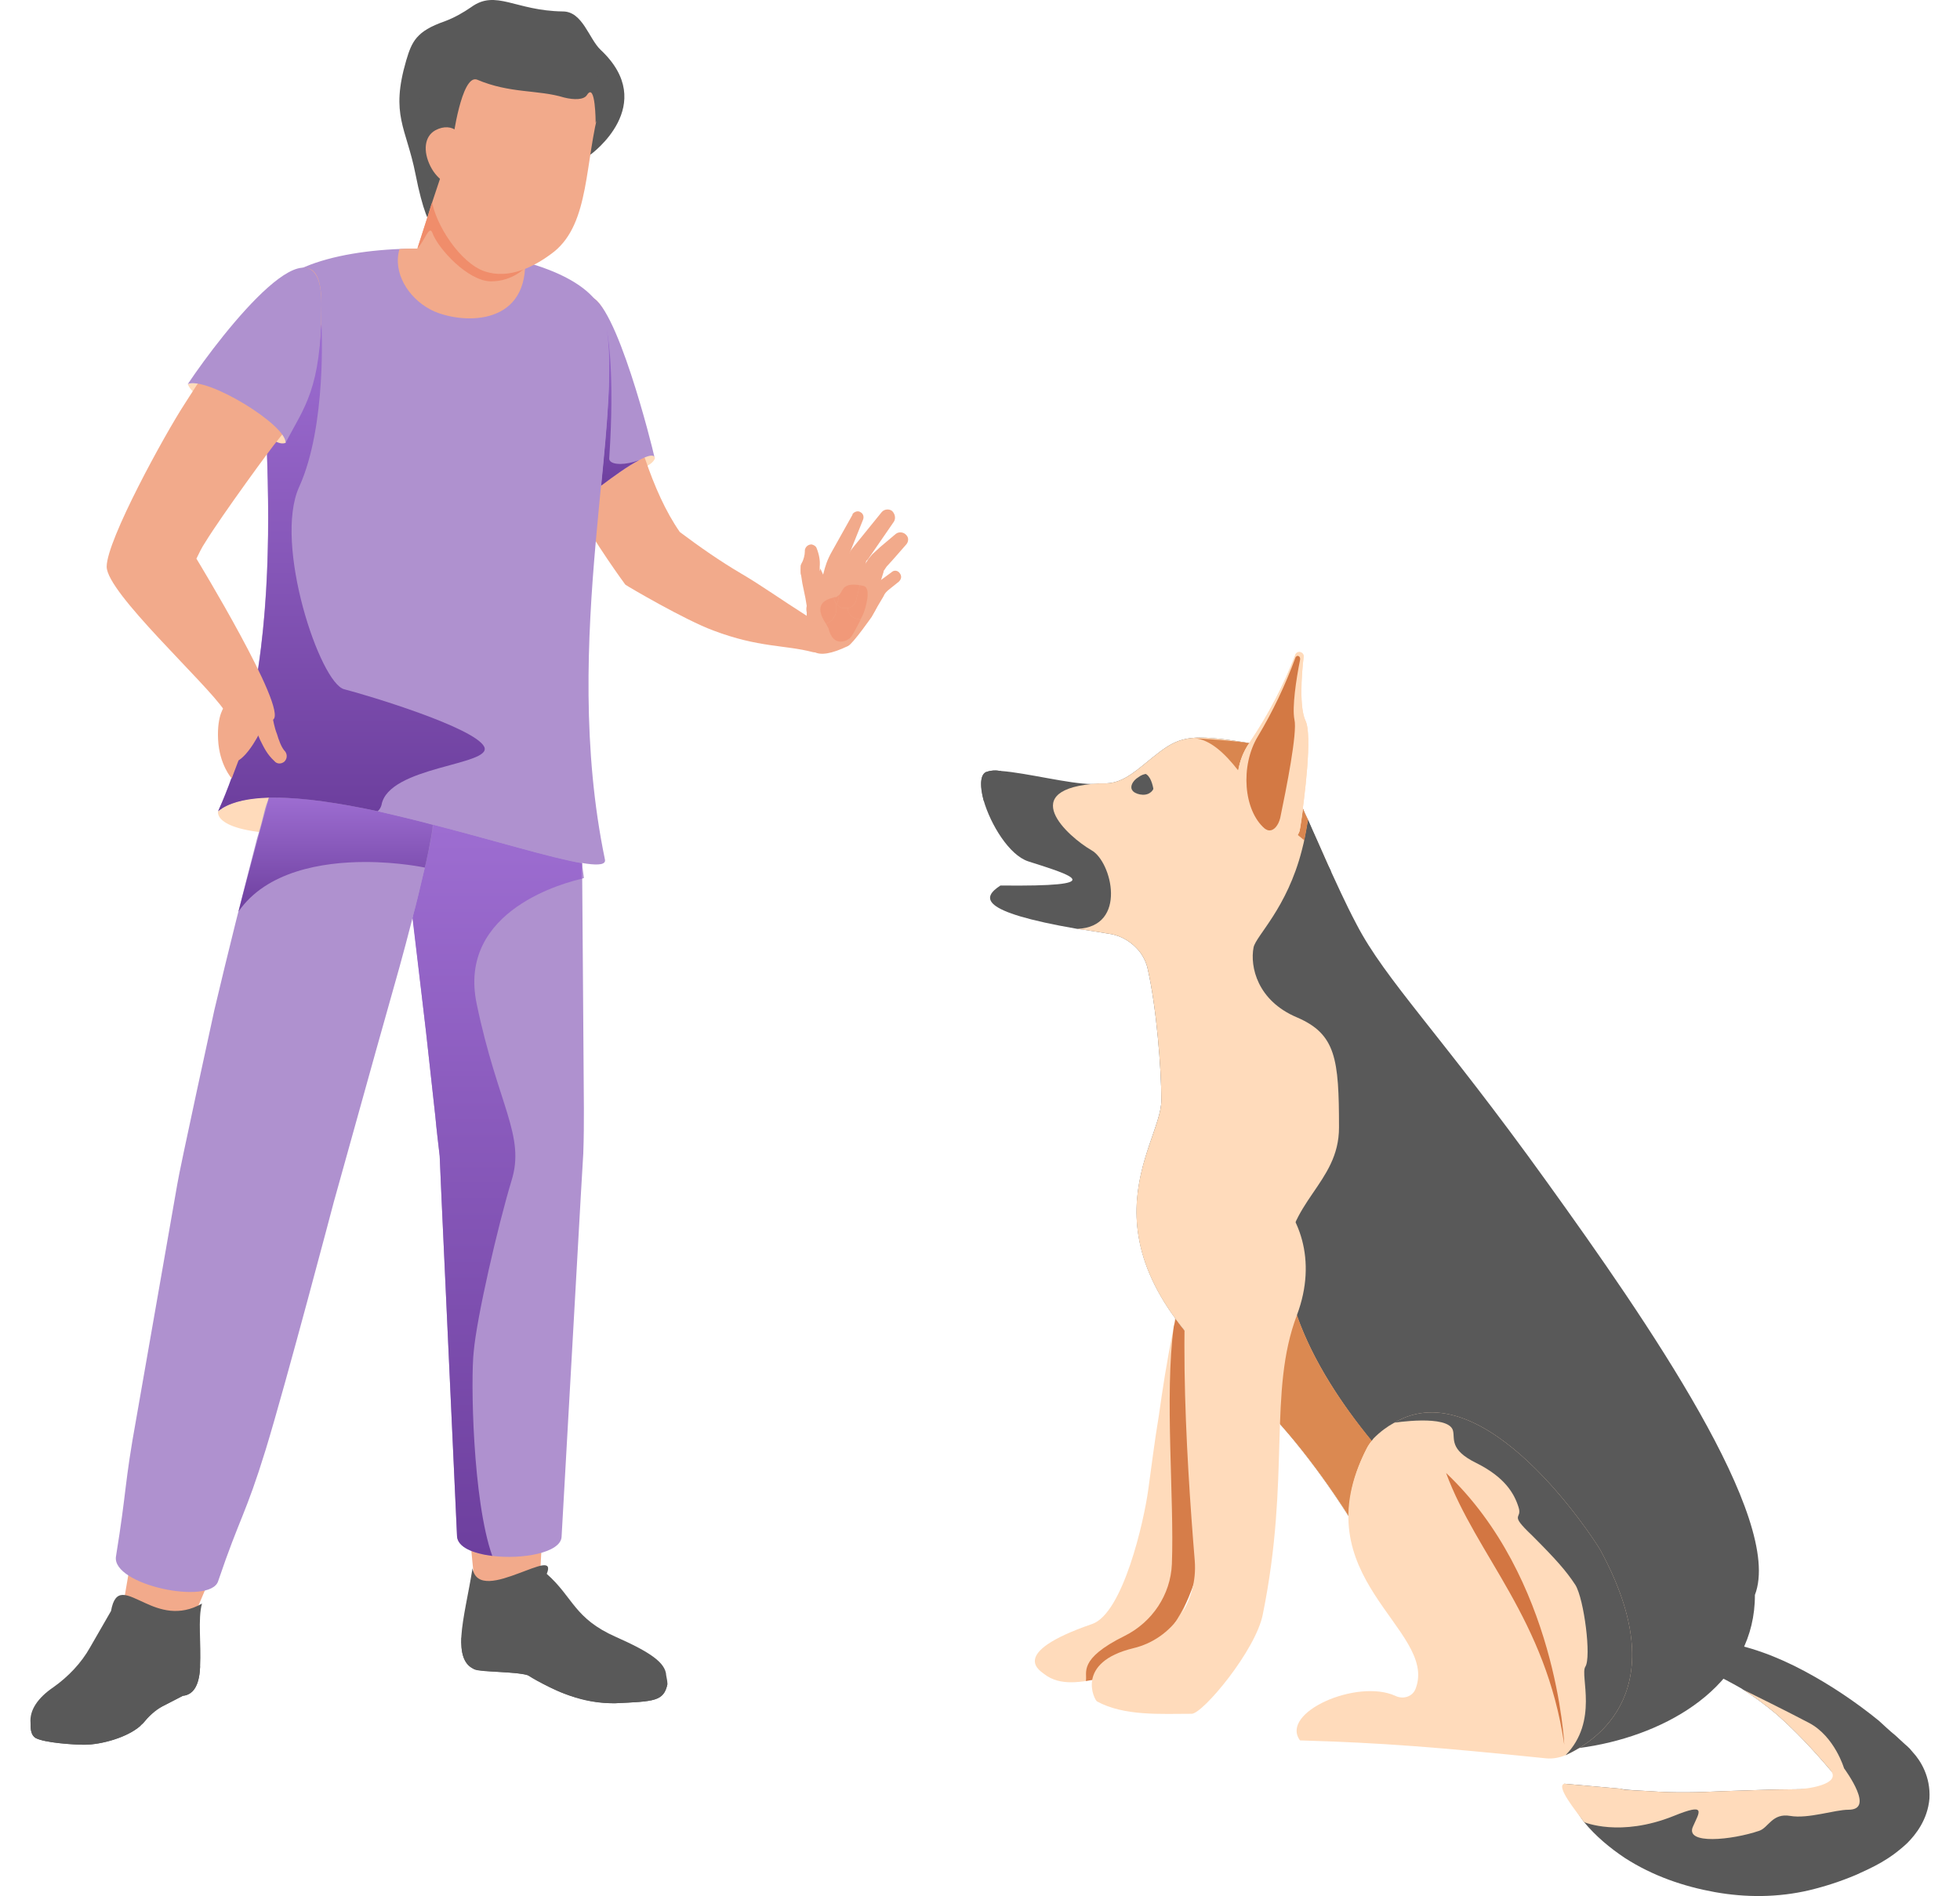 <svg width="61" height="59" viewBox="0 0 61 59" fill="none" xmlns="http://www.w3.org/2000/svg">
<path d="M32.503 52.096C33.004 52.481 33.659 52.346 34.333 52.212C34.661 52.154 35.008 52.077 35.335 52.096C36.009 52.096 36.683 50.536 36.972 49.727C37.069 49.515 37.127 49.361 37.146 49.303C37.281 49.014 37.377 48.706 37.473 48.436V48.417C38.937 44.16 37.82 41.097 38.995 39.036C40.844 35.78 38.841 34.702 37.916 36.647C37.3 37.957 36.837 39.71 36.491 41.502C36.317 42.349 36.183 43.216 36.067 44.044C35.932 44.853 35.836 45.643 35.739 46.336C35.605 47.338 34.95 50.208 33.987 50.536C31.309 51.46 32.426 52.019 32.503 52.096Z" fill="#FFDBBB"/>
<path d="M36.992 49.707C37.069 49.514 37.127 49.36 37.146 49.303C37.146 49.303 37.088 49.476 36.992 49.707ZM36.529 41.289C36.549 41.212 36.568 41.116 36.568 41.02L36.587 41.039C36.568 41.116 36.549 41.212 36.529 41.289Z" fill="#EDC199"/>
<path d="M33.794 52.308C33.852 52.057 33.525 51.634 35.008 50.902C35.855 50.478 36.433 49.63 36.472 48.667C36.549 46.645 36.241 43.428 36.529 41.289C36.549 41.212 36.568 41.116 36.587 41.039C36.992 41.598 37.512 42.176 38.205 42.792C38.071 43.89 37.762 46.568 37.473 48.417V48.436C37.377 48.706 37.281 49.014 37.146 49.303C37.127 49.361 37.069 49.515 36.992 49.707C36.664 50.478 35.759 52.038 33.794 52.308Z" fill="#D67D49"/>
<path d="M31.136 27.555C30.577 27.921 30.404 28.364 33.524 28.904C33.833 28.942 34.16 29 34.526 29.058C34.911 29.115 35.239 29.327 35.47 29.616C35.586 29.77 35.682 29.963 35.72 30.156C35.99 31.331 36.144 33.238 36.144 34.239C36.144 35.684 33.197 38.728 38.822 43.312C40.266 44.487 42.828 47.993 43.849 50.902C44.042 51.422 44.157 51.923 44.234 52.404C44.755 55.91 54.636 54.928 54.617 49.63C55.523 47.28 51.265 41.116 48.145 36.782C44.851 32.197 43.117 30.502 42.212 28.749C41.865 28.095 41.576 27.44 41.306 26.862C41.095 26.38 40.883 25.937 40.709 25.513C40.247 24.492 39.843 23.703 39.4 23.356C39.245 23.221 39.091 23.144 38.937 23.125H38.899C38.417 23.048 38.051 22.99 37.743 22.971C36.664 22.874 36.395 23.144 35.566 23.818C35.027 24.261 34.757 24.358 34.43 24.377C34.353 24.377 34.295 24.377 34.218 24.377C34.141 24.396 34.064 24.396 33.967 24.396C33.293 24.396 31.945 24.049 31.155 23.991C30.982 23.972 30.828 23.972 30.731 24.011C30.5 24.069 30.481 24.435 30.616 24.916C30.828 25.648 31.405 26.611 32.003 26.804C33.389 27.247 34.565 27.594 31.136 27.555Z" fill="#595959"/>
<path d="M33.524 28.904C33.833 28.942 34.16 29 34.526 29.058C34.911 29.115 35.239 29.327 35.47 29.616C35.586 29.77 35.682 29.963 35.72 30.156C35.99 31.331 36.144 33.238 36.144 34.239C36.144 35.665 33.293 38.612 38.533 43.081C38.629 43.158 38.725 43.235 38.822 43.312C40.054 44.314 42.077 46.991 43.291 49.553C43.503 50.016 43.695 50.459 43.849 50.902L44.543 48.706L45.005 47.28C45.005 47.28 41.538 44.275 40.363 40.924C40.132 40.307 40.054 39.787 40.035 39.363C40.016 37.398 41.673 36.84 41.673 35.087C41.673 32.949 41.576 32.178 40.363 31.658C39.13 31.138 38.899 30.079 39.014 29.481C39.091 29.115 40.054 28.268 40.517 26.457C40.594 26.168 40.652 25.86 40.709 25.513C40.247 24.492 39.843 23.703 39.4 23.356C39.245 23.221 39.091 23.144 38.937 23.125H38.899C38.417 23.048 38.051 22.99 37.743 22.971C36.664 22.874 36.395 23.144 35.566 23.818C35.027 24.261 34.757 24.358 34.43 24.377C34.353 24.377 34.295 24.377 34.218 24.377C31.56 24.531 33.236 26.033 33.968 26.457C34.603 26.804 35.104 28.846 33.524 28.904Z" fill="#FFDBBB"/>
<path d="M42.694 44.834C41.788 43.736 40.864 42.368 40.363 40.923C40.132 40.307 40.055 39.787 40.035 39.363L40.478 38.477C40.478 38.477 40.652 41.675 43.194 44.391C43.06 44.487 42.906 44.622 42.752 44.757C42.732 44.795 42.713 44.815 42.694 44.834Z" fill="#595959"/>
<path d="M41.981 47.184C40.902 45.489 39.669 44.006 38.822 43.312C38.725 43.235 38.629 43.158 38.533 43.081L38.437 42.561L40.035 39.363C40.055 39.787 40.132 40.307 40.363 40.924C40.864 42.368 41.788 43.736 42.694 44.834C42.636 44.911 42.578 44.988 42.539 45.065C42.135 45.855 41.981 46.568 41.981 47.184Z" fill="#DB8951"/>
<path d="M48.684 55.505C48.8 55.929 49.031 56.334 49.301 56.7C49.667 57.143 50.11 57.509 50.572 57.817C51.439 58.376 52.402 58.703 53.365 58.877C54.328 59.05 55.33 59.05 56.312 58.819C56.794 58.703 57.275 58.549 57.776 58.337C58.277 58.106 58.778 57.894 59.356 57.355C59.626 57.085 59.992 56.623 60.049 55.968C60.088 55.294 59.78 54.793 59.529 54.523C59.394 54.35 59.317 54.311 59.24 54.234L58.99 54.003C58.797 53.849 58.643 53.695 58.47 53.541C57.757 52.963 56.986 52.443 56.158 52C55.33 51.557 54.425 51.21 53.5 51.075C53.018 51.036 52.537 51.017 52.094 51.075C51.631 51.133 51.188 51.248 50.765 51.383L50.822 51.691C51.689 51.653 52.517 51.749 53.249 52.057C53.577 52.192 53.885 52.366 54.193 52.539L54.251 52.578C54.617 52.809 54.945 53.059 55.272 53.329C55.869 53.849 56.428 54.446 56.967 55.082C57.102 55.217 57.198 55.39 57.333 55.525C57.198 55.563 57.063 55.602 56.929 55.621C56.601 55.66 56.235 55.679 55.869 55.679C55.137 55.679 54.386 55.717 53.635 55.737C52.864 55.775 52.113 55.794 51.343 55.737C50.553 55.698 50.495 55.679 50.437 55.66L48.684 55.505Z" fill="#595959"/>
<path d="M40.459 54.157C43.059 54.234 44.716 54.369 48.126 54.716C48.318 54.735 48.53 54.697 48.723 54.619C49.647 54.196 52.19 52.616 49.801 48.224C49.647 47.955 46.219 42.599 43.387 44.275C43.175 44.391 42.963 44.545 42.751 44.757C42.674 44.853 42.597 44.95 42.539 45.065C40.459 49.091 44.755 50.69 44.061 52.539C43.965 52.809 43.657 52.886 43.425 52.77C42.231 52.231 39.823 53.29 40.459 54.157Z" fill="#FFDBBB"/>
<path d="M48.684 55.506C48.415 55.583 49.031 56.334 49.301 56.7C49.301 56.7 50.418 57.181 52.094 56.507C53.134 56.084 52.884 56.392 52.691 56.835C52.421 57.413 53.905 57.258 54.752 56.97C55.041 56.873 55.157 56.411 55.715 56.507C56.274 56.604 57.102 56.315 57.526 56.315C57.931 56.315 57.931 56.045 57.796 55.718C57.661 55.39 57.391 55.024 57.391 55.024C57.391 55.024 57.102 54.042 56.312 53.618C55.619 53.252 54.521 52.712 54.251 52.578C54.617 52.809 54.945 53.059 55.272 53.329C55.869 53.849 56.428 54.446 56.967 55.082C57.333 55.525 56.235 55.679 55.869 55.679C55.137 55.679 54.386 55.718 53.635 55.737C52.864 55.775 52.113 55.794 51.343 55.737C50.553 55.698 50.553 55.698 50.437 55.66L48.684 55.506Z" fill="#FFDBBB"/>
<path d="M45.217 44.506C45.294 44.757 45.082 45.104 45.949 45.527C46.835 45.97 47.124 46.471 47.259 46.895C47.394 47.3 46.931 47.068 47.683 47.781C48.415 48.513 48.742 48.879 49.031 49.322C49.301 49.765 49.532 51.576 49.339 51.865C49.166 52.135 49.763 53.56 48.723 54.619C49.648 54.196 52.19 52.616 49.802 48.224C49.648 47.955 46.219 42.599 43.387 44.275H43.368C43.368 44.275 45.063 44.006 45.217 44.506Z" fill="#595959"/>
<path d="M48.684 54.292C48.106 50.362 45.968 48.436 45.005 45.835C48.453 49.091 48.684 54.292 48.684 54.292Z" fill="#D37642"/>
<path d="M30.616 24.916C30.558 24.704 30.539 24.531 30.539 24.377C30.539 24.184 30.596 24.03 30.731 24.011C30.808 23.991 30.885 23.972 30.982 23.972C31.04 23.972 31.097 23.991 31.155 23.991C31.174 24.165 31.174 24.377 31.059 24.473C30.924 24.627 30.77 24.82 30.616 24.916Z" fill="#595959"/>
<path d="M34.141 52.944C34.988 53.406 36.125 53.329 37.088 53.329C37.435 53.329 39.091 51.345 39.303 50.228C40.17 45.951 39.457 43.312 40.363 40.924C41.673 37.437 37.916 35.203 37.3 37.245C36.568 39.768 36.915 45.296 37.184 48.571C37.281 49.823 36.491 50.998 35.277 51.287C33.447 51.73 34.064 52.905 34.141 52.944Z" fill="#FFDBBB"/>
<path d="M35.431 24.184C35.605 24.049 35.817 24.049 35.894 24.165C35.952 24.28 35.971 24.55 35.797 24.665C35.624 24.8 35.297 24.704 35.239 24.588C35.162 24.492 35.239 24.299 35.431 24.184Z" fill="#595959"/>
<path d="M35.663 24.087C35.663 24.087 35.894 24.164 35.932 24.858C36.183 24.241 35.913 23.991 35.663 24.087Z" fill="#FFDBBB"/>
<path d="M41.441 27.151C41.403 27.054 41.345 26.958 41.306 26.862C41.095 26.38 40.902 25.937 40.709 25.513C40.902 25.937 41.229 26.669 41.441 27.151Z" fill="#F2D1B2"/>
<path d="M41.441 27.151C41.422 27.131 41.018 26.553 40.594 26.149C40.632 25.956 40.671 25.744 40.709 25.513C40.902 25.937 41.095 26.38 41.307 26.862C41.345 26.958 41.403 27.054 41.441 27.151Z" fill="#595959"/>
<path d="M40.594 26.149C40.517 26.091 40.459 26.034 40.382 25.976C40.421 25.918 40.459 25.86 40.459 25.783C40.498 25.61 40.517 25.398 40.556 25.167C40.594 25.282 40.652 25.398 40.71 25.513C40.671 25.745 40.633 25.956 40.594 26.149ZM38.533 23.972C38.128 23.452 37.666 23.009 37.165 22.971C37.493 22.99 38.417 23.048 38.88 23.125C38.687 23.395 38.591 23.683 38.533 23.972Z" fill="#D9864F"/>
<path d="M40.324 20.351C40.401 20.235 40.575 20.293 40.575 20.428C40.498 21.044 40.44 22.026 40.632 22.431C40.844 22.874 40.613 24.762 40.459 25.783C40.42 26.11 40.054 26.322 39.746 26.168C38.571 25.648 38.148 24.203 38.879 23.124C39.477 22.238 39.958 21.314 40.324 20.351Z" fill="#FFDBBB"/>
<path d="M40.324 20.351C40.401 20.235 40.575 20.293 40.575 20.428C40.498 21.044 40.44 22.026 40.632 22.431C40.844 22.874 40.613 24.762 40.459 25.783C40.42 26.11 40.054 26.322 39.746 26.168C38.571 25.648 38.148 24.203 38.879 23.124C39.477 22.238 39.958 21.314 40.324 20.351Z" fill="#FFDBBB"/>
<path d="M39.515 25.841C39.457 25.841 39.419 25.822 39.361 25.783C38.706 25.224 38.59 23.837 39.149 22.913C39.611 22.142 39.997 21.333 40.324 20.447C40.343 20.428 40.363 20.409 40.382 20.409C40.44 20.409 40.478 20.466 40.459 20.544C40.343 21.121 40.209 22.008 40.286 22.393C40.382 22.797 40.035 24.531 39.843 25.456C39.785 25.687 39.65 25.841 39.515 25.841Z" fill="#D37944"/>
<path d="M3.609 51.248L4.592 45.527C4.726 44.641 5.574 44.044 6.441 44.198C7.327 44.352 7.924 45.181 7.77 46.067C7.751 46.201 7.712 46.317 7.674 46.433L5.401 51.788C5.189 52.25 4.649 52.481 4.168 52.269C3.763 52.096 3.532 51.672 3.609 51.248Z" fill="#F2AA8B"/>
<path d="M17.055 45.797C16.978 46.529 16.92 47.28 16.862 48.012C16.843 48.378 16.823 48.744 16.804 49.11C16.804 49.284 16.785 49.476 16.785 49.63C16.785 49.804 16.804 49.958 16.804 50.016L16.785 50.324C16.766 50.825 16.342 51.21 15.841 51.191C15.456 51.171 15.128 50.902 15.013 50.555C14.916 50.247 14.878 50.016 14.859 49.823C14.82 49.611 14.801 49.399 14.762 49.207C14.724 48.802 14.685 48.417 14.647 48.032C14.589 47.261 14.55 46.49 14.512 45.701C14.493 45.007 15.032 44.41 15.745 44.372C16.438 44.352 17.035 44.892 17.074 45.604C17.074 45.662 17.074 45.739 17.055 45.797Z" fill="#F2AA8B"/>
<path d="M18.384 4.806C18.384 4.806 20.522 3.265 18.692 1.55C18.326 1.203 18.133 0.356 17.517 0.356C16.034 0.337 15.437 -0.338 14.666 0.221C14.415 0.394 14.146 0.548 13.838 0.664C12.951 0.972 12.817 1.3 12.643 1.878C12.143 3.592 12.643 3.958 12.932 5.422C13.375 7.676 13.78 7.194 13.78 7.194L18.384 4.806Z" fill="#595959"/>
<path d="M20.387 14.245C20.387 14.245 20.368 14.437 19.963 14.572C19.578 14.688 19.616 13.917 19.616 13.917L20.214 13.994L20.387 14.245Z" fill="#FFDBBB"/>
<path d="M17.498 14.88C17.575 15.13 17.71 15.419 17.883 15.728C18.48 16.864 19.462 18.193 19.462 18.193C19.54 18.251 21.312 19.291 22.198 19.619C23.623 20.158 24.413 20.062 25.299 20.293C25.723 20.389 25.877 19.599 25.511 19.407L25.376 19.33C25.28 19.272 25.164 19.214 25.068 19.137C24.394 18.713 23.662 18.193 23.065 17.847C22.41 17.461 21.774 17.018 21.158 16.556C20.715 15.92 20.368 15.13 20.079 14.283L19.963 13.956C19.809 13.455 19.174 9.294 18.345 9.236C17.536 9.159 16.804 12.684 17.498 14.88Z" fill="#F2AA8B"/>
<path d="M17.498 14.88C17.575 15.13 17.71 15.419 17.883 15.727C17.96 15.689 19.174 14.706 19.886 14.321C20.137 14.186 20.329 14.129 20.368 14.225C20.31 13.936 19.154 9.294 18.345 9.236C17.96 9.197 17.594 9.987 17.382 11.046C17.17 12.202 17.132 13.724 17.498 14.88Z" fill="#AF91CF"/>
<path d="M6.788 25.244C6.788 25.244 6.556 25.995 9.561 25.956C12.586 25.898 8.04 24.357 8.04 24.357L6.788 25.244Z" fill="#FFDBBB"/>
<path d="M12.624 26.592C12.624 26.688 13.26 32.12 13.26 32.12L13.549 34.74C13.587 35.164 13.645 35.626 13.684 35.973L13.741 37.283L14.223 47.781V47.8C14.242 48.147 14.724 48.34 15.321 48.416C16.246 48.532 17.459 48.32 17.478 47.819L18.076 37.206L18.153 35.896C18.172 35.376 18.172 34.952 18.172 34.489L18.153 31.831L18.114 26.553C18.095 25.031 16.862 23.818 15.34 23.818C14.647 23.837 14.011 24.107 13.53 24.55C12.971 25.051 12.624 25.783 12.624 26.592Z" fill="#AF91CF"/>
<path d="M18.114 27.343V26.881L18.172 27.324C18.172 27.324 18.153 27.324 18.114 27.343Z" fill="#AF91CF"/>
<path d="M15.321 48.417C14.724 48.34 14.242 48.147 14.223 47.8V47.781L13.741 37.283L13.684 35.973C13.645 35.626 13.587 35.164 13.549 34.74L13.26 32.12C13.26 32.12 13.029 30.156 12.836 28.557C12.971 28.095 13.086 27.575 13.221 26.997C13.26 26.881 13.414 26.149 13.491 25.668C15.379 26.149 17.17 26.708 18.114 26.862V26.881V27.343C17.69 27.44 14.204 28.287 14.839 31.254C15.494 34.394 16.361 35.337 15.918 36.744C15.494 38.15 14.839 40.981 14.743 42.06C14.647 42.889 14.705 46.683 15.321 48.417Z" fill="url(#paint0_linear_2002_11532)"/>
<path d="M3.609 48.436C3.474 49.322 6.537 49.958 6.788 49.206C7.481 47.165 7.635 47.165 8.271 45.103C8.907 43.023 10.39 37.398 10.39 37.398L11.7 32.698C12.239 30.753 12.624 29.539 13.222 26.996C13.26 26.823 13.299 26.65 13.337 26.476C13.973 23.568 12.817 23.664 11.411 23.317C10.024 22.971 8.637 23.799 8.252 25.166C8.175 25.475 8.098 25.783 8.001 26.091C7.539 27.863 7.096 29.635 6.672 31.427C6.672 31.427 5.574 36.455 5.516 36.859L4.245 44.121C3.86 46.24 3.956 46.298 3.609 48.436Z" fill="#AF91CF"/>
<path d="M13.221 26.997C13.26 26.823 13.299 26.65 13.337 26.477C13.395 26.168 13.453 25.899 13.472 25.668C13.491 25.668 13.491 25.668 13.491 25.668C13.414 26.149 13.26 26.881 13.221 26.997Z" fill="url(#paint1_linear_2002_11532)"/>
<path d="M8.348 24.916C8.348 24.877 8.367 24.839 8.367 24.82C8.367 24.82 8.367 24.82 8.386 24.82C8.367 24.839 8.348 24.877 8.348 24.916Z" fill="#947650"/>
<path d="M7.423 28.364C7.481 28.114 8.078 25.879 8.348 24.916C8.348 24.878 8.367 24.839 8.386 24.82C8.425 24.82 8.483 24.82 8.541 24.82C9.465 24.82 10.582 24.993 11.758 25.244C12.316 25.378 12.913 25.513 13.472 25.667C13.453 25.898 13.395 26.168 13.337 26.476C13.299 26.65 13.26 26.823 13.222 26.997C13.222 26.997 12.412 26.823 11.372 26.823C10.024 26.823 8.29 27.112 7.423 28.364Z" fill="url(#paint2_linear_2002_11532)"/>
<path d="M18.711 15.111C18.904 13.146 19.058 11.471 18.885 10.276C18.923 10.469 19.135 11.605 18.962 14.245C18.943 14.379 19.097 14.437 19.309 14.437C19.463 14.437 19.675 14.399 19.887 14.322C19.54 14.495 19.097 14.822 18.711 15.111Z" fill="url(#paint3_linear_2002_11532)"/>
<path d="M6.788 25.243C7.616 24.569 9.619 24.781 11.757 25.243C15.167 25.994 18.962 27.362 18.827 26.746C17.401 19.869 19.482 12.973 18.827 9.929C18.249 7.271 9.061 6.963 8.29 9.371C8.252 10.045 8.175 10.912 8.213 11.913C8.386 15.554 8.695 21.025 6.788 25.243Z" fill="#AF91CF"/>
<path d="M11.757 25.244C10.582 24.993 9.465 24.82 8.541 24.82C8.483 24.82 8.425 24.82 8.386 24.82C8.367 24.82 8.367 24.82 8.367 24.82C7.77 24.839 7.269 24.935 6.922 25.147C6.884 25.186 6.826 25.205 6.788 25.244C8.059 22.451 8.348 19.099 8.348 16.113C8.348 14.572 8.271 13.147 8.213 11.914L10.005 10.103C10.005 10.103 10.178 13.243 9.311 15.15C8.502 16.922 9.966 21.276 10.717 21.449C11.469 21.642 14.782 22.643 15.071 23.24C15.34 23.818 12.085 23.837 11.873 25.051C11.854 25.109 11.835 25.167 11.757 25.244Z" fill="url(#paint4_linear_2002_11532)"/>
<path d="M5.844 11.952C5.844 11.952 5.959 12.376 6.922 12.665C7.885 12.954 8.463 13.936 8.887 13.782C9.099 13.397 7.751 11.567 7.751 11.567L5.844 11.952Z" fill="#FFDBBB"/>
<path d="M3.32 17.634C3.32 18.443 6.402 21.236 6.98 22.103C7.327 22.604 8.001 22.72 8.502 22.392C8.964 22.065 6.113 17.384 6.113 17.384C6.19 17.23 6.267 17.056 6.383 16.883C6.903 16.035 8.483 13.878 8.637 13.705C9.292 12.876 10.004 12.125 10.004 9.467C10.004 6.404 7.192 10.372 6.094 12.029C5.94 12.26 5.824 12.453 5.747 12.568C5.131 13.512 3.32 16.806 3.32 17.634Z" fill="#F2AA8B"/>
<path d="M5.844 11.952C6.422 11.702 8.926 13.223 8.887 13.782C9.465 12.665 10.004 12.125 10.004 9.467C10.004 6.404 6.942 10.315 5.844 11.952Z" fill="#AF91CF"/>
<path d="M13.376 9.621C14.146 10.045 16.246 10.257 16.342 8.331C16.361 8.157 15.591 8.234 15.61 8.08L15.841 6.115L15.88 5.807C15.976 5.21 15.572 4.632 14.974 4.536C14.859 4.517 14.743 4.517 14.647 4.536C14.339 4.574 14.069 4.729 13.896 4.979L13.819 5.095L13.318 6.713L12.99 7.734C12.894 7.734 12.509 7.734 12.432 7.753C12.22 8.485 12.701 9.255 13.376 9.621Z" fill="#F2AA8B"/>
<path d="M13.299 6.771L13.819 5.095L13.318 6.713L13.299 6.771Z" fill="#B3B3B3"/>
<path d="M13.953 4.902C14.223 4.555 14.473 4.305 14.473 4.305L14.647 4.536C14.377 4.555 14.127 4.69 13.953 4.902Z" fill="#B3B3B3"/>
<path d="M15.282 8.755C14.57 8.755 13.626 7.734 13.452 7.233C13.433 7.194 13.414 7.175 13.395 7.175C13.298 7.175 13.164 7.56 12.99 7.734L13.298 6.771L13.318 6.713L13.818 5.095L13.896 4.979C13.915 4.941 13.934 4.921 13.953 4.902C14.127 4.69 14.377 4.555 14.647 4.536L15.841 6.116L15.61 8.081C15.61 8.235 16.342 8.158 16.342 8.331C16.342 8.331 15.957 8.755 15.282 8.755Z" fill="#F08D6B"/>
<path d="M18.673 3.303C18.191 5.037 18.364 6.924 17.247 7.83C16.631 8.311 15.841 8.696 15.09 8.446C14.338 8.196 13.549 7.001 13.433 6.212C13.318 5.422 13.337 4.362 13.568 3.592C14.57 0.356 19.077 1.877 18.673 3.303Z" fill="#F2AA8B"/>
<path d="M18.538 3.823C18.538 3.823 18.538 2.533 18.268 2.956C18.172 3.111 17.864 3.111 17.555 3.034C16.727 2.783 15.88 2.918 14.839 2.475C14.358 2.321 14.088 4.382 14.088 4.382L13.433 6.347L12.99 2.456C12.99 2.456 14.801 0.337 16.535 0.818C18.249 1.3 19.193 2.668 18.538 3.823Z" fill="#595959"/>
<path d="M13.395 5.172C13.626 5.634 14.069 5.884 14.377 5.73C14.705 5.557 14.127 5.287 14.339 4.69C14.531 4.189 14.088 3.766 13.549 4.054C13.202 4.247 13.164 4.709 13.395 5.172Z" fill="#F2AA8B"/>
<path d="M8.232 22.489C8.232 22.489 7.866 23.375 7.423 23.664C7.211 24.223 7.211 24.223 7.211 24.223C7.211 24.223 6.826 23.799 6.787 23.009C6.749 22.219 6.999 21.969 6.999 21.969L8.232 22.489Z" fill="#F2AA8B"/>
<path d="M8.463 22.219C8.502 22.412 8.54 22.643 8.618 22.835C8.675 23.028 8.752 23.24 8.849 23.355L8.868 23.375C8.945 23.471 8.945 23.606 8.849 23.702C8.752 23.779 8.618 23.779 8.54 23.683C8.309 23.471 8.213 23.259 8.097 23.028C8.001 22.816 7.924 22.604 7.847 22.354C7.808 22.2 7.886 22.026 8.059 21.968C8.232 21.911 8.406 22.007 8.444 22.18L8.463 22.219Z" fill="#F2AA8B"/>
<path d="M25.126 18.733L25.087 19.503C25.049 20.293 25.357 20.601 26.397 20.1C26.551 20.023 27.129 19.195 27.129 19.195C27.457 18.636 27.437 18.521 26.879 18.232C26.686 18.136 26.416 18.348 26.127 18.559C25.762 18.829 25.376 19.099 25.126 18.733Z" fill="#F2AA8B"/>
<path d="M26.667 18.868L27.148 18.29L27.302 18.136L27.457 18.02L27.745 17.808C27.823 17.731 27.938 17.75 27.996 17.828C28.073 17.924 28.054 18.02 27.977 18.097L27.688 18.328C27.591 18.405 27.534 18.463 27.495 18.56L27.129 19.176C27.052 19.311 26.879 19.369 26.744 19.292C26.609 19.215 26.57 19.041 26.648 18.906L26.667 18.868Z" fill="#F2AA8B"/>
<path d="M26.416 18.732L26.898 17.596L27.033 17.384L27.148 17.249L27.399 17.018L27.88 16.613C27.977 16.536 28.131 16.556 28.208 16.652C28.285 16.729 28.285 16.864 28.189 16.96L27.784 17.422L27.591 17.634L27.514 17.75C27.495 17.769 27.495 17.769 27.495 17.769C27.495 17.769 27.514 17.769 27.495 17.808L27.129 19.002C27.071 19.195 26.859 19.31 26.648 19.253C26.455 19.195 26.339 18.983 26.397 18.771L26.416 18.732Z" fill="#F2AA8B"/>
<path d="M25.973 18.482L26.204 17.789L26.32 17.461L26.397 17.269L26.474 17.134L26.532 17.057L27.437 15.94C27.514 15.843 27.668 15.824 27.765 15.901C27.861 15.997 27.88 16.132 27.823 16.229L27.013 17.404L26.956 17.461V17.481L26.917 17.635L26.821 17.981L26.647 18.656V18.675C26.609 18.848 26.416 18.964 26.224 18.925C26.05 18.867 25.935 18.694 25.973 18.502V18.482Z" fill="#F2AA8B"/>
<path d="M25.453 18.521C25.511 18.29 25.55 18.078 25.627 17.846C25.685 17.615 25.742 17.423 25.896 17.153L26.532 16.017V15.997C26.59 15.92 26.706 15.882 26.782 15.939C26.86 15.978 26.898 16.074 26.86 16.171L26.359 17.423C26.301 17.558 26.243 17.789 26.205 18.001C26.166 18.193 26.128 18.424 26.089 18.636C26.07 18.81 25.896 18.925 25.723 18.906C25.55 18.887 25.415 18.713 25.453 18.54V18.521Z" fill="#F2AA8B"/>
<path d="M25.145 18.752L25.106 18.964V18.945V18.848L25.068 18.617L24.972 18.155L24.933 17.904C24.914 17.847 24.914 17.847 24.914 17.712C24.914 17.519 24.933 17.596 24.933 17.558L24.952 17.519C25.01 17.423 25.049 17.269 25.049 17.153V17.115C25.068 17.018 25.145 16.941 25.261 16.941C25.338 16.961 25.395 16.999 25.415 17.057C25.492 17.25 25.53 17.442 25.511 17.635V17.712C25.511 17.712 25.511 17.847 25.53 17.693L25.549 17.731L25.646 17.943L25.838 18.386L25.935 18.598L25.992 18.733L26.012 18.829L26.031 18.887C26.031 18.925 26.031 19.099 25.973 19.176C25.858 19.388 25.588 19.484 25.357 19.369C25.126 19.253 25.029 18.983 25.145 18.752Z" fill="#F2AA8B"/>
<path d="M26.166 19.966C26.012 19.966 25.858 19.869 25.781 19.542C25.762 19.523 25.742 19.465 25.704 19.407C25.819 19.368 25.916 19.291 25.973 19.176C26.031 19.099 26.031 18.925 26.031 18.887L26.012 18.829V18.81L26.031 18.791C26.07 18.848 26.147 18.906 26.224 18.925C26.262 18.925 26.282 18.925 26.32 18.925C26.339 18.925 26.359 18.925 26.378 18.925C26.397 19.079 26.494 19.214 26.648 19.253C26.667 19.253 26.705 19.272 26.725 19.272C26.725 19.272 26.744 19.272 26.744 19.291C26.763 19.291 26.763 19.291 26.782 19.291C26.686 19.484 26.551 19.734 26.494 19.811C26.436 19.889 26.301 19.966 26.166 19.966Z" fill="#F19979"/>
<path d="M26.782 19.291C26.763 19.291 26.763 19.291 26.744 19.291C26.744 19.272 26.724 19.272 26.724 19.272C26.724 19.272 26.744 19.272 26.763 19.272H26.782V19.291Z" fill="#F19979"/>
<path d="M26.763 19.272C26.744 19.272 26.725 19.272 26.725 19.272C26.705 19.272 26.667 19.253 26.648 19.253C26.494 19.214 26.397 19.079 26.378 18.925C26.513 18.906 26.609 18.81 26.648 18.675V18.655L26.763 18.212C26.802 18.212 26.84 18.232 26.879 18.232C27.148 18.309 26.898 19.021 26.898 19.021C26.898 19.021 26.86 19.137 26.782 19.272H26.763Z" fill="#F19979"/>
<path d="M26.32 18.925C26.282 18.925 26.262 18.925 26.224 18.925C26.147 18.906 26.07 18.848 26.031 18.791C26.07 18.752 26.089 18.694 26.089 18.636C26.108 18.598 26.108 18.559 26.108 18.521C26.224 18.424 26.204 18.193 26.551 18.193C26.609 18.193 26.686 18.193 26.763 18.213L26.648 18.656V18.675C26.609 18.81 26.513 18.906 26.378 18.925C26.359 18.925 26.339 18.925 26.32 18.925Z" fill="#F19979"/>
<path d="M26.012 18.81L25.993 18.733L25.935 18.598C25.954 18.579 25.993 18.579 26.031 18.579C26.05 18.559 26.089 18.54 26.108 18.521C26.108 18.559 26.108 18.598 26.089 18.637C26.089 18.694 26.07 18.752 26.031 18.791L26.012 18.81Z" fill="#F19979"/>
<path d="M25.704 19.407C25.55 19.175 25.319 18.733 25.935 18.598L25.993 18.733L26.012 18.809V18.829L26.031 18.887C26.031 18.925 26.031 19.099 25.973 19.175C25.916 19.291 25.819 19.368 25.704 19.407Z" fill="#F19979"/>
<path d="M14.358 50.921V50.94C14.339 51.403 14.416 51.769 14.724 51.923C14.916 52.038 16.015 52 16.438 52.135C17.767 52.944 18.576 53.001 19.135 53.001C20.368 52.944 20.657 52.944 20.772 52.404C20.772 52.327 20.753 52.231 20.734 52.135C20.715 51.73 20.214 51.403 19.174 50.94C17.864 50.362 17.844 49.707 17.016 48.975C17.209 48.513 16.727 48.744 16.149 48.956C15.533 49.187 14.82 49.419 14.705 48.802C14.589 49.553 14.396 50.324 14.358 50.921Z" fill="#595959"/>
<path d="M0.951 53.618C0.951 53.772 0.951 53.984 1.105 54.08C1.375 54.234 2.319 54.292 2.608 54.292C3.128 54.292 4.052 54.061 4.457 53.618C4.63 53.406 4.823 53.213 5.054 53.098L5.69 52.77C6.075 52.732 6.21 52.346 6.229 51.846C6.267 51.191 6.152 50.362 6.287 49.9C5.574 50.305 4.977 50.093 4.515 49.881C3.956 49.63 3.59 49.38 3.455 50.131L2.8 51.268C2.53 51.749 2.126 52.173 1.664 52.501C1.182 52.828 0.912 53.213 0.951 53.618Z" fill="#595959"/>
<path d="M17.44 52.655C17.132 52.52 16.785 52.347 16.438 52.135C16.804 52.366 17.151 52.52 17.44 52.655ZM16.4 52.115C15.995 52.019 15.148 52.038 14.801 51.961C15.128 52.038 15.995 52.019 16.4 52.115Z" fill="#595959"/>
<path d="M19.096 53.002C18.711 53.002 18.114 52.925 17.44 52.655C17.151 52.52 16.804 52.366 16.438 52.135C16.419 52.135 16.419 52.115 16.4 52.115C15.995 52.019 15.128 52.038 14.801 51.961C14.762 51.942 14.743 51.942 14.724 51.923C14.416 51.769 14.339 51.403 14.358 50.94C14.396 51.056 14.627 51.672 15.668 51.672C15.841 51.672 16.053 51.653 16.284 51.615H16.438C17.844 51.942 17.767 52.616 18.769 52.616C18.808 52.616 18.827 52.616 18.846 52.616C19.828 52.578 19.809 51.884 20.156 51.884C20.195 51.884 20.252 51.904 20.31 51.923C20.541 52.135 20.638 52.308 20.772 52.404C20.657 52.944 20.368 52.944 19.135 53.002C19.116 53.002 19.096 53.002 19.096 53.002Z" fill="#595959"/>
<path d="M4.457 53.617C4.63 53.406 4.823 53.213 5.054 53.097C4.823 53.232 4.63 53.406 4.457 53.617Z" fill="#595959"/>
<path d="M2.608 54.292C2.319 54.292 1.375 54.234 1.105 54.08C0.951 53.983 0.951 53.772 0.951 53.617C0.951 53.617 0.951 53.617 0.97 53.617C1.009 53.617 1.067 53.54 1.105 53.483C1.163 53.367 1.278 53.271 1.394 53.271C1.452 53.271 1.529 53.309 1.587 53.386C1.876 53.772 2.319 53.868 2.839 53.868C2.935 53.868 3.051 53.868 3.147 53.849C3.744 53.829 4.149 53.502 4.611 52.905C4.726 52.77 4.861 52.673 5.035 52.616C5.632 52.462 6.094 52.288 6.229 51.845C6.21 52.346 6.075 52.731 5.69 52.77L5.054 53.097C4.823 53.213 4.63 53.406 4.457 53.617C4.438 53.637 4.418 53.656 4.38 53.675C4.38 53.694 4.38 53.694 4.38 53.694C4.36 53.694 4.36 53.694 4.36 53.694V53.714C3.937 54.08 3.128 54.292 2.646 54.292C2.627 54.292 2.627 54.292 2.627 54.292H2.608Z" fill="#595959"/>
<defs>
<linearGradient id="paint0_linear_2002_11532" x1="15.475" y1="25.668" x2="15.475" y2="48.417" gradientUnits="userSpaceOnUse">
<stop stop-color="#9D6DD1"/>
<stop offset="1" stop-color="#6D3F9E"/>
</linearGradient>
<linearGradient id="paint1_linear_2002_11532" x1="13.356" y1="25.668" x2="13.356" y2="26.997" gradientUnits="userSpaceOnUse">
<stop stop-color="#9D6DD1"/>
<stop offset="1" stop-color="#6D3F9E"/>
</linearGradient>
<linearGradient id="paint2_linear_2002_11532" x1="10.448" y1="24.82" x2="10.448" y2="28.364" gradientUnits="userSpaceOnUse">
<stop stop-color="#9D6DD1"/>
<stop offset="1" stop-color="#6D3F9E"/>
</linearGradient>
<linearGradient id="paint3_linear_2002_11532" x1="19.299" y1="10.276" x2="19.299" y2="15.111" gradientUnits="userSpaceOnUse">
<stop stop-color="#9D6DD1"/>
<stop offset="1" stop-color="#6D3F9E"/>
</linearGradient>
<linearGradient id="paint4_linear_2002_11532" x1="10.937" y1="10.103" x2="10.937" y2="25.244" gradientUnits="userSpaceOnUse">
<stop stop-color="#9D6DD1"/>
<stop offset="1" stop-color="#6D3F9E"/>
</linearGradient>
</defs>
</svg>
